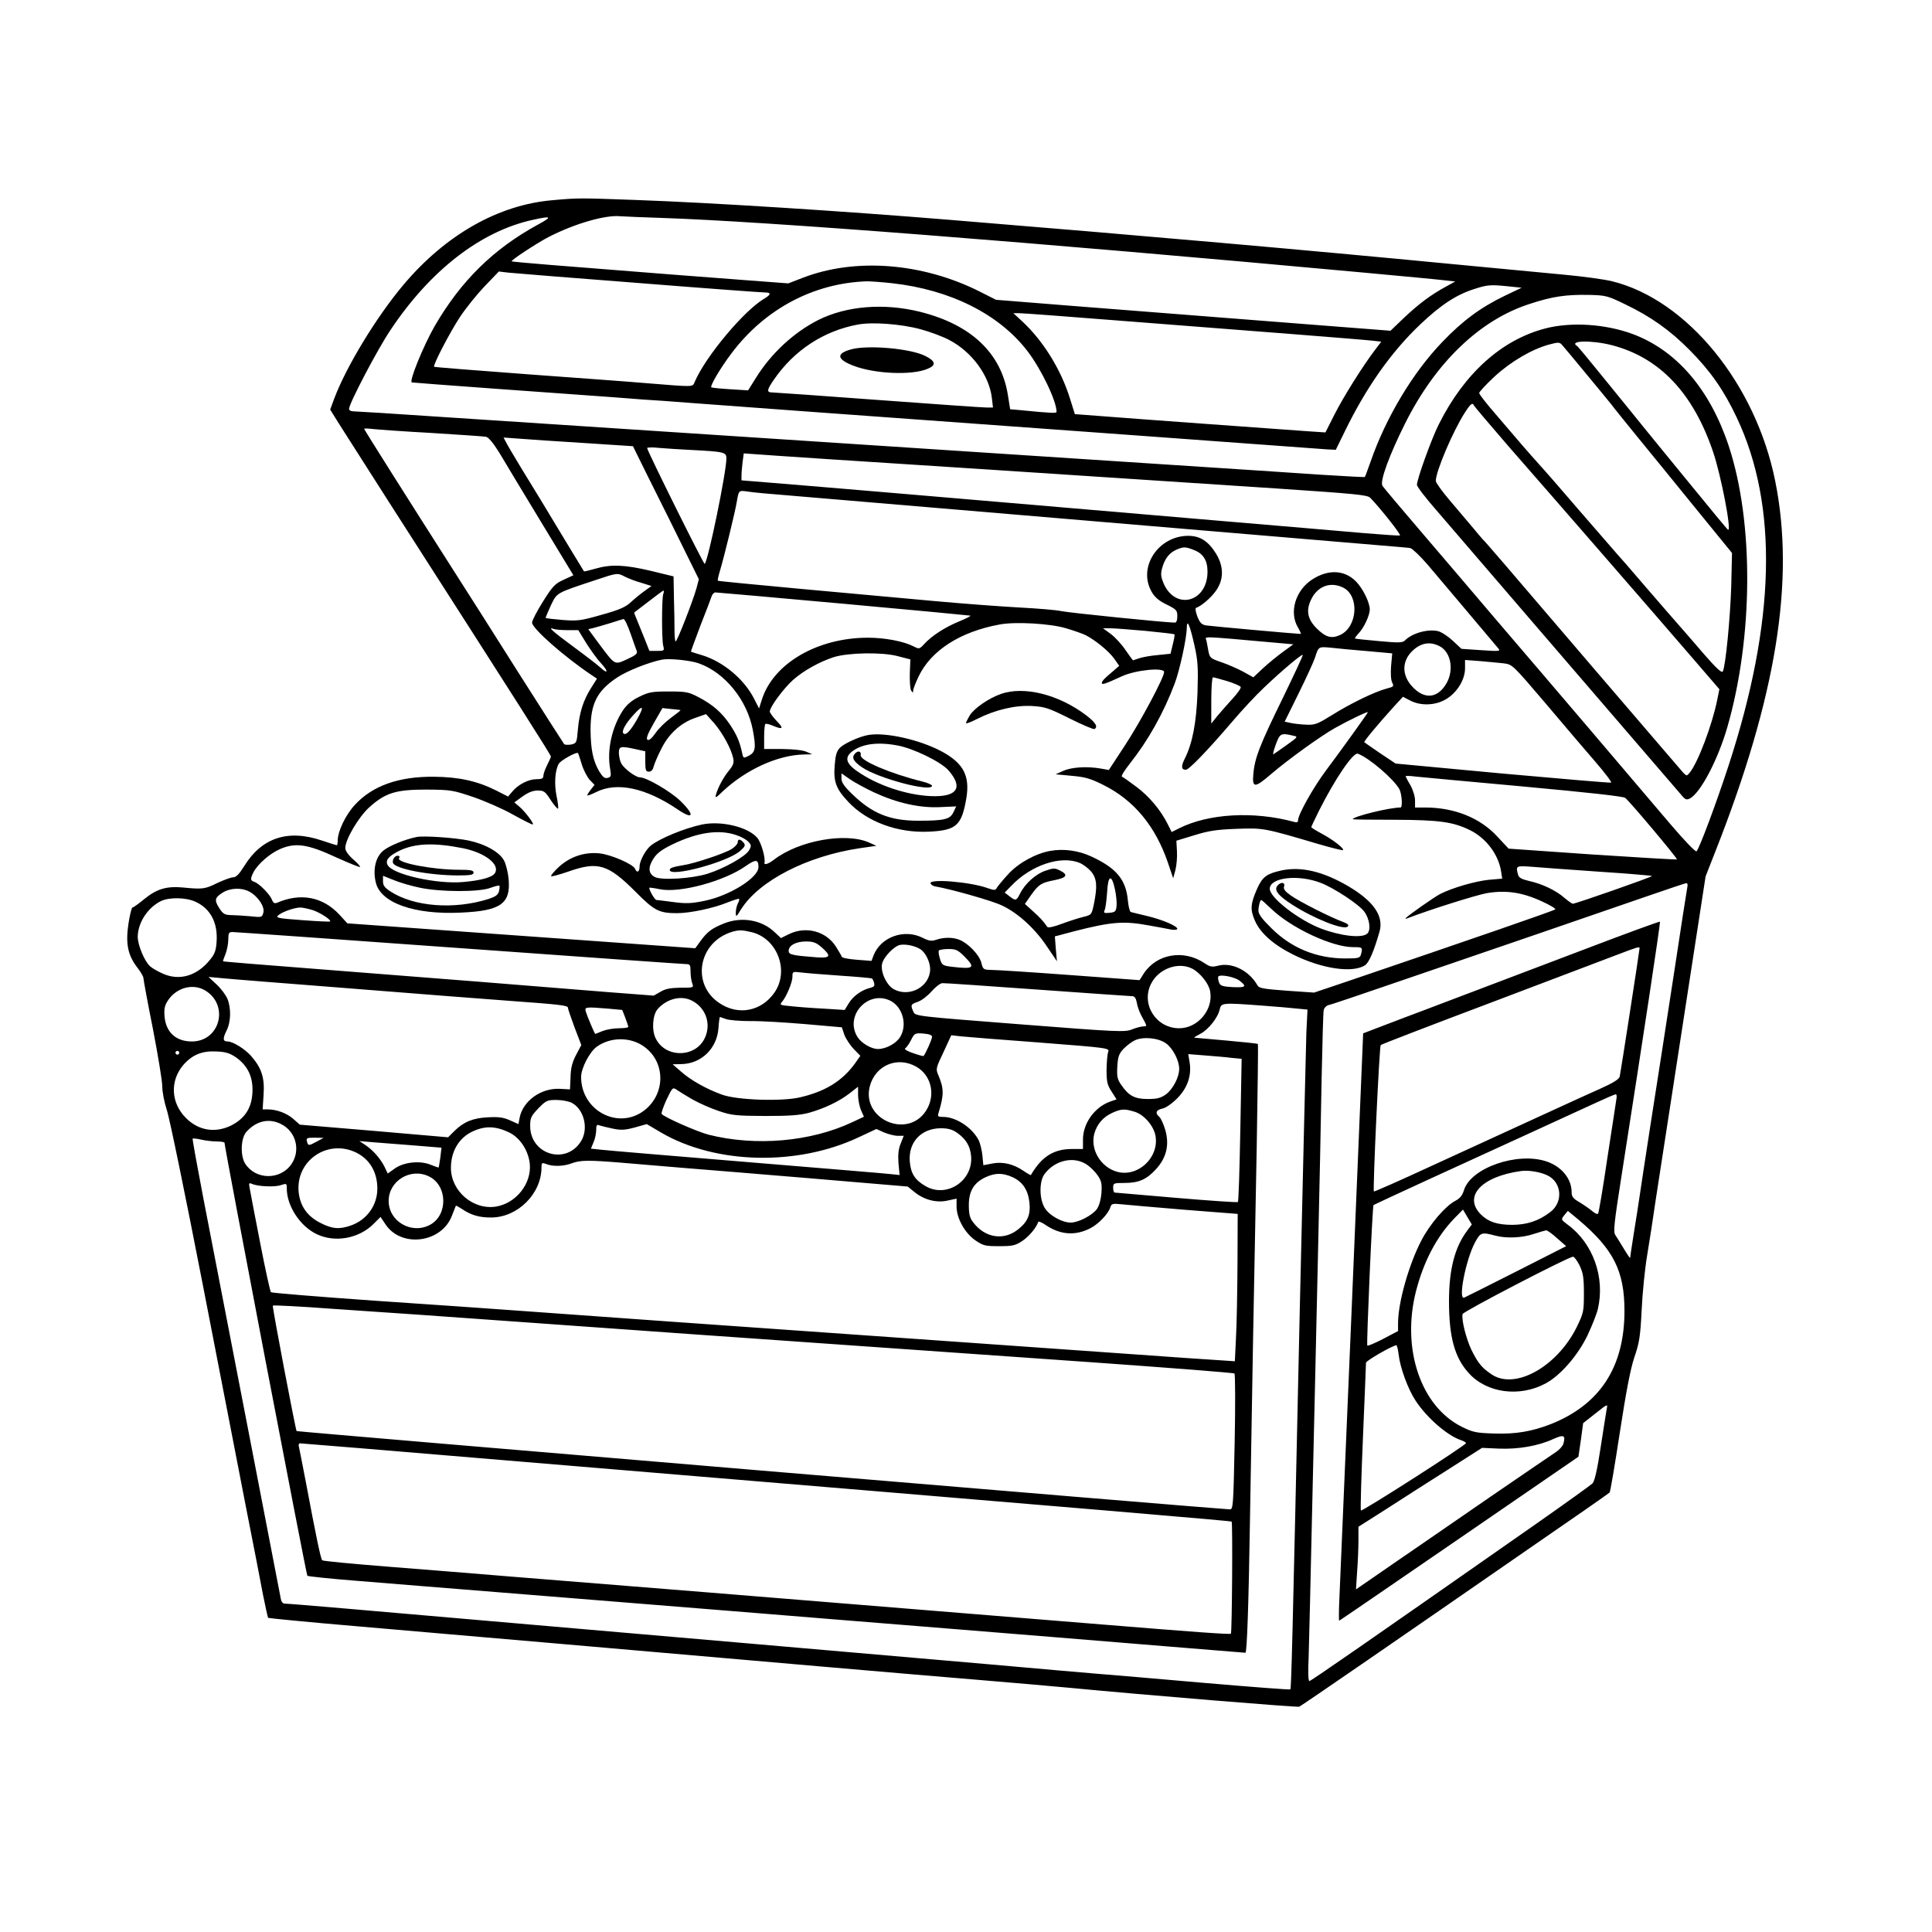 <?xml version="1.0" standalone="no"?>
<!DOCTYPE svg PUBLIC "-//W3C//DTD SVG 20010904//EN"
 "http://www.w3.org/TR/2001/REC-SVG-20010904/DTD/svg10.dtd">
<svg version="1.0" xmlns="http://www.w3.org/2000/svg"
 width="1024pt" height="1024pt" viewBox="0 0 1024 1024"
 preserveAspectRatio="xMidYMid meet">
<g transform="translate(0,1024) scale(0.1,-0.1)"
fill="#000000" stroke="none">
<path d="M2930 9179 c-288 -24 -568 -183 -792 -449 -143 -170 -303 -433 -367
-604 l-21 -57 48 -77 c27 -42 147 -230 266 -417 701 -1093 856 -1337 856
-1345 0 -3 -9 -23 -20 -45 -11 -22 -20 -47 -20 -57 0 -14 -8 -18 -37 -18 -42
0 -97 -28 -129 -67 l-21 -25 -63 32 c-99 50 -198 72 -330 73 -187 2 -327 -48
-420 -150 -49 -53 -90 -140 -90 -188 0 -14 -2 -25 -5 -25 -2 0 -38 11 -79 25
-180 61 -319 15 -412 -136 -26 -42 -43 -59 -58 -59 -12 0 -49 -14 -84 -30 -66
-33 -79 -34 -182 -24 -87 8 -138 -7 -205 -61 -30 -25 -58 -45 -63 -45 -4 0
-14 -38 -21 -85 -16 -105 -4 -166 45 -231 19 -24 34 -50 34 -57 0 -8 22 -128
50 -268 27 -140 50 -278 50 -307 0 -30 11 -85 24 -125 14 -40 99 -454 190
-922 91 -467 195 -1003 231 -1190 37 -187 77 -393 89 -458 13 -64 25 -119 27
-122 3 -2 216 -23 475 -45 258 -22 701 -61 984 -85 1274 -111 1932 -168 2320
-200 168 -14 375 -32 460 -40 418 -40 1214 -105 1226 -101 11 4 551 376 1234
849 80 55 204 141 275 190 72 50 133 93 136 96 4 3 28 146 54 316 34 221 56
336 77 400 27 78 32 111 39 250 4 88 17 219 29 290 12 72 32 200 44 285 13 85
78 508 145 940 l121 785 51 130 c324 822 424 1440 318 1965 -103 515 -467 961
-864 1059 -44 11 -159 26 -255 35 -96 9 -362 34 -590 56 -779 75 -1630 150
-2670 235 -573 47 -1266 91 -1660 105 -302 11 -303 11 -440 -1z m575 -94 c548
-18 1951 -127 3725 -290 206 -19 399 -37 429 -41 l54 -6 -49 -27 c-81 -44
-143 -91 -221 -164 l-73 -70 -348 27 c-380 30 -761 59 -1355 106 l-388 31 -87
44 c-303 152 -658 180 -936 73 l-78 -30 -212 16 c-193 14 -523 40 -1051 82
-110 9 -201 17 -203 19 -6 5 139 100 198 130 135 69 296 116 375 109 28 -2
127 -6 220 -9z m-653 -35 c-237 -129 -409 -299 -548 -538 -61 -107 -138 -296
-121 -299 6 -1 203 -16 437 -33 234 -17 515 -37 625 -45 110 -9 234 -18 275
-20 41 -3 131 -10 200 -15 226 -17 469 -35 2250 -164 564 -41 1044 -76 1067
-78 l43 -2 46 94 c114 235 247 424 402 571 112 106 195 160 295 190 59 19 80
20 155 13 l87 -9 -88 -42 c-129 -62 -225 -133 -333 -246 -155 -161 -298 -399
-379 -632 -16 -44 -29 -81 -31 -83 -1 -2 -107 4 -235 12 -129 9 -511 34 -849
56 -338 22 -887 58 -1220 80 -333 22 -949 62 -1370 90 -421 28 -968 64 -1217
80 -248 17 -461 30 -472 30 -12 0 -21 6 -21 13 0 28 151 316 219 417 211 317
479 525 756 585 99 22 104 17 27 -25z m532 -310 c352 -28 652 -50 668 -50 37
0 36 -11 -3 -34 -106 -63 -308 -304 -366 -438 -14 -31 7 -30 -268 -8 -66 6
-343 26 -615 46 -272 20 -497 38 -499 40 -8 7 83 182 137 264 31 47 90 120
131 163 l75 78 50 -6 c28 -3 339 -28 690 -55z m1343 -1 c309 -34 568 -164 718
-359 73 -95 155 -265 155 -323 0 -8 -29 -7 -190 9 l-56 5 -12 75 c-35 222
-194 373 -464 441 -192 48 -391 32 -541 -43 -130 -66 -249 -176 -330 -306
l-42 -67 -95 6 c-52 3 -97 8 -100 10 -8 7 48 102 106 179 177 236 435 373 717
383 21 0 81 -4 134 -10z m3887 -112 c135 -65 236 -136 341 -242 111 -112 181
-212 250 -358 221 -467 206 -1083 -44 -1847 -65 -199 -154 -437 -169 -452 -5
-5 -63 55 -143 149 -219 258 -660 776 -688 808 -14 17 -118 138 -231 270 -112
132 -292 343 -399 468 -108 126 -200 235 -204 243 -14 24 37 163 120 329 162
324 396 549 660 634 122 40 192 50 314 48 91 -2 100 -5 193 -50z m-2674 -87
c278 -22 683 -53 900 -70 217 -17 414 -33 438 -36 l43 -5 -32 -42 c-67 -88
-172 -256 -217 -346 l-47 -93 -90 6 c-142 10 -903 65 -1079 79 l-159 12 -27
86 c-47 150 -139 299 -248 402 l-51 47 32 0 c18 0 259 -18 537 -40z m-1061
-45 c52 -14 121 -40 154 -58 119 -63 210 -187 224 -306 l6 -51 -34 0 c-19 0
-277 18 -574 40 -297 22 -550 40 -562 40 -31 0 -29 13 9 68 107 156 265 259
446 292 76 14 227 3 331 -25z m-2589 -550 c146 -9 275 -18 286 -20 14 -3 39
-34 72 -87 27 -46 126 -210 220 -365 l171 -282 -52 -24 c-46 -21 -58 -34 -109
-115 -32 -51 -58 -101 -58 -112 0 -31 174 -184 320 -281 l24 -16 -31 -49 c-41
-65 -62 -130 -70 -219 -6 -72 -7 -74 -35 -81 -17 -3 -34 -2 -38 2 -4 5 -119
185 -255 399 -136 215 -267 422 -292 460 -298 467 -513 808 -513 812 0 3 21 2
48 -1 26 -3 166 -13 312 -21z m805 -53 l260 -17 17 -35 c9 -19 88 -178 175
-352 l157 -318 -12 -46 c-17 -63 -103 -284 -111 -284 -3 0 -6 26 -6 57 0 32
-1 110 -3 173 l-2 115 -119 29 c-139 33 -213 36 -295 12 -32 -9 -59 -16 -61
-14 -2 3 -116 190 -232 383 -17 28 -62 102 -101 165 -38 63 -75 125 -81 138
l-12 23 83 -6 c46 -4 200 -14 343 -23z m570 -37 c175 -9 185 -12 185 -45 0
-72 -96 -540 -115 -559 -5 -4 -305 600 -305 614 0 4 28 5 63 1 34 -3 112 -8
172 -11z m745 -50 c486 -31 973 -63 2370 -155 399 -27 467 -33 482 -48 52 -53
166 -197 158 -200 -5 -2 -89 4 -187 12 -98 9 -446 38 -773 66 -327 28 -696 59
-820 70 -314 27 -1384 118 -1562 132 l-148 12 0 26 c0 15 3 47 6 72 l6 45 42
-3 c22 -2 214 -15 426 -29z m-360 -180 c146 -12 1303 -110 2190 -185 520 -44
1006 -85 1080 -91 74 -6 144 -12 155 -14 11 -3 52 -42 91 -87 58 -68 314 -372
373 -442 16 -18 13 -19 -89 -12 l-104 7 -46 43 c-26 24 -61 47 -79 51 -55 12
-136 -11 -174 -49 -13 -13 -32 -14 -138 -4 -68 6 -126 12 -128 14 -1 1 7 13
19 26 29 30 60 96 60 128 0 36 -36 110 -72 147 -60 62 -146 67 -231 13 -90
-57 -126 -174 -78 -255 11 -19 18 -35 15 -35 -20 0 -475 41 -500 45 -25 4 -34
13 -48 48 -9 24 -12 43 -7 45 29 10 79 53 106 91 42 60 42 128 0 197 -41 66
-85 94 -147 94 -158 0 -268 -165 -195 -295 16 -29 37 -48 80 -69 52 -26 57
-31 57 -62 0 -22 -5 -34 -13 -34 -46 0 -561 52 -602 61 -27 6 -126 14 -220 19
-93 5 -296 20 -450 34 -154 14 -475 43 -713 65 -239 22 -435 41 -437 43 -3 2
3 26 11 53 23 77 81 315 89 365 10 59 11 61 48 56 18 -3 61 -8 97 -11z m2280
-301 c48 -19 70 -55 70 -114 0 -161 -168 -207 -232 -64 -15 36 -17 51 -9 81
14 52 38 82 75 99 40 17 48 17 96 -2z m-3017 -141 c18 -9 56 -24 86 -32 l54
-17 -39 -28 c-22 -16 -55 -43 -74 -61 -27 -24 -62 -39 -153 -64 -109 -31 -125
-33 -205 -27 -48 4 -88 9 -90 10 -1 2 11 31 27 66 34 70 25 65 236 135 119 40
117 39 158 18z m3807 -58 c86 -44 75 -207 -16 -250 -46 -22 -78 -13 -125 34
-49 49 -58 95 -30 153 34 72 104 97 171 63z m-3605 -35 c-8 -27 -8 -239 0
-272 7 -27 6 -28 -33 -28 l-40 0 -27 68 c-15 37 -33 82 -41 101 -8 18 -14 34
-12 35 2 2 36 28 77 59 40 31 75 57 78 57 2 0 2 -9 -2 -20z m955 -50 c366 -33
669 -62 673 -63 5 -1 -21 -15 -58 -30 -76 -31 -147 -77 -186 -120 -26 -28 -27
-28 -57 -13 -52 27 -152 46 -242 46 -266 0 -499 -135 -561 -325 l-16 -50 -27
53 c-52 102 -163 195 -274 229 -31 9 -58 18 -60 19 -1 0 22 64 51 140 30 76
57 147 60 157 4 9 12 17 19 17 8 0 313 -27 678 -60z m-1128 -158 c15 -42 29
-84 33 -93 5 -13 -7 -23 -51 -43 -68 -31 -63 -33 -147 79 l-59 80 33 8 c19 5
59 17 89 26 30 10 60 19 65 20 6 0 22 -34 37 -77z m2308 28 c41 -12 89 -29
105 -37 52 -27 124 -86 151 -125 l26 -37 -32 -28 c-46 -38 -60 -53 -60 -63 0
-11 18 -5 105 35 73 34 225 49 225 23 0 -29 -126 -265 -209 -391 l-84 -128
-46 8 c-71 12 -152 7 -196 -13 l-40 -18 85 -8 c70 -6 99 -14 167 -48 163 -81
277 -218 344 -415 l27 -80 12 44 c6 24 10 69 8 100 l-3 55 95 29 c78 24 118
30 225 34 142 5 143 5 434 -81 68 -20 126 -34 129 -32 8 8 -51 54 -110 86 -32
17 -58 33 -58 36 0 2 18 41 41 87 85 169 182 312 206 302 60 -22 190 -134 220
-188 13 -24 18 -97 6 -97 -59 0 -253 -48 -253 -62 0 -2 100 -3 222 -3 238 -1
310 -11 401 -56 84 -42 149 -128 163 -217 l6 -39 -69 -6 c-73 -7 -197 -43
-261 -76 -32 -17 -168 -112 -182 -128 -3 -4 4 -3 15 2 118 45 356 120 415 131
101 17 187 5 291 -43 44 -20 76 -39 72 -43 -7 -7 -424 -151 -1103 -382 l-175
-59 -145 10 c-121 9 -147 13 -155 28 -44 78 -134 123 -207 105 -35 -9 -44 -7
-74 13 -110 74 -253 50 -322 -55 l-22 -35 -368 27 c-202 15 -388 27 -414 27
-46 1 -48 2 -57 39 -11 41 -68 101 -114 120 -35 15 -84 15 -125 1 -25 -8 -37
-7 -71 10 -98 50 -223 5 -261 -93 l-11 -29 -77 6 c-42 3 -78 10 -80 15 -1 5
-16 29 -31 54 -52 82 -158 111 -249 67 l-43 -21 -32 30 c-69 67 -177 85 -271
47 -64 -26 -87 -43 -125 -95 l-26 -36 -922 66 -922 66 -43 47 c-88 94 -205
116 -330 62 -13 -5 -20 -1 -27 17 -11 28 -67 85 -93 94 -22 7 -22 16 -4 52 23
43 87 99 141 122 81 35 145 26 294 -43 69 -31 127 -55 129 -52 3 3 -14 21 -37
41 -25 22 -41 45 -41 59 0 45 69 162 125 214 87 79 142 96 305 96 129 -1 140
-3 247 -39 61 -21 156 -62 209 -92 54 -30 102 -54 107 -54 12 0 -39 68 -72 96
l-25 21 44 32 c30 21 54 31 80 31 33 0 40 -5 69 -51 18 -27 36 -48 39 -45 2 3
-1 33 -8 66 -13 62 -9 135 11 171 9 18 97 67 103 57 1 -1 10 -28 19 -58 9 -30
28 -67 42 -83 l26 -27 -21 -27 c-11 -14 -19 -27 -17 -29 2 -2 23 6 47 18 110
55 262 22 430 -91 86 -59 95 -33 16 44 -53 51 -180 125 -215 125 -22 0 -82 45
-98 73 -7 12 -12 37 -13 55 0 37 8 39 90 21 l50 -11 0 -54 c0 -46 3 -54 19
-54 12 0 21 9 25 26 4 15 21 56 39 91 39 82 105 142 182 168 l57 20 43 -48
c45 -52 91 -137 101 -186 5 -24 0 -37 -20 -62 -29 -34 -59 -89 -71 -129 -6
-22 -2 -21 36 16 123 115 291 192 429 195 l45 1 -30 13 c-19 9 -67 14 -127 15
l-98 0 0 63 c0 35 3 66 6 69 3 4 21 0 39 -8 55 -23 61 -16 22 24 -20 21 -37
44 -37 51 0 23 71 120 123 167 54 48 139 96 216 121 77 24 254 27 336 6 l70
-18 -3 -75 c-1 -41 2 -82 7 -90 10 -13 11 -13 11 0 0 8 13 42 29 75 66 138
221 237 429 275 84 16 269 5 352 -20z m681 -92 c18 -80 20 -115 16 -248 -6
-162 -27 -271 -68 -352 -20 -40 -18 -58 6 -58 17 0 115 102 246 255 51 60 127
142 169 181 90 86 199 178 205 173 2 -3 -46 -105 -106 -229 -121 -247 -149
-317 -156 -402 -7 -76 7 -76 95 0 89 76 262 201 337 243 69 39 175 90 175 84
0 -4 -136 -194 -223 -310 -66 -88 -147 -233 -147 -262 0 -11 -6 -14 -22 -9
-214 58 -454 44 -610 -35 l-38 -19 -21 42 c-37 74 -97 146 -165 197 -36 27
-71 52 -77 54 -7 2 11 31 40 68 97 122 180 269 239 426 26 68 64 242 64 295 1
52 17 14 41 -94z m-3323 82 l57 0 43 -70 c24 -38 59 -86 78 -106 40 -43 37
-60 -4 -22 -15 14 -80 64 -144 111 -111 82 -139 107 -102 93 9 -3 41 -6 72 -6z
m3065 -4 c82 -8 150 -16 152 -18 2 -2 -2 -26 -9 -53 l-12 -50 -68 -7 c-37 -3
-81 -11 -98 -17 -17 -6 -32 -11 -33 -11 -1 0 -19 25 -40 55 -20 30 -56 69 -78
85 l-41 30 40 0 c21 0 106 -7 187 -14z m692 -63 l90 -8 -55 -40 c-30 -22 -78
-61 -106 -87 l-51 -48 -54 30 c-30 16 -82 39 -115 50 -58 20 -62 23 -69 58 -3
20 -9 46 -11 58 -6 22 -42 24 371 -13z m865 -18 c64 -33 79 -137 29 -209 -46
-68 -111 -71 -171 -8 -60 62 -59 139 0 194 44 41 92 49 142 23z m-383 -26
l132 -12 -6 -67 c-3 -41 -1 -74 6 -88 10 -20 8 -22 -31 -32 -63 -17 -191 -79
-288 -140 -76 -47 -90 -53 -135 -51 -27 1 -65 5 -83 9 l-33 7 74 150 c41 83
80 168 87 190 19 59 18 58 84 52 33 -4 120 -12 193 -18z m-3543 -65 c138 -49
256 -194 286 -353 18 -94 14 -118 -20 -136 -29 -15 -30 -15 -36 12 -14 64 -28
96 -64 151 -44 65 -91 107 -170 148 -50 26 -64 29 -155 29 -89 0 -106 -3 -157
-28 -41 -20 -65 -41 -87 -73 -58 -89 -85 -210 -67 -310 6 -37 5 -42 -13 -47
-17 -4 -26 4 -46 36 -32 56 -44 115 -45 218 0 139 34 207 141 278 52 35 171
82 239 95 39 7 149 -4 194 -20z m4267 0 c45 -6 47 -8 220 -211 95 -113 215
-253 265 -311 51 -59 88 -108 83 -110 -5 -2 -264 20 -575 48 l-567 53 -81 54
c-45 31 -83 57 -85 59 -4 4 77 101 158 190 l47 51 38 -20 c56 -29 133 -27 190
7 58 34 101 103 101 164 l0 44 80 -6 c44 -4 100 -9 126 -12z m-1467 -94 c36
-11 68 -25 72 -31 3 -5 -16 -33 -43 -62 -26 -29 -63 -70 -81 -92 l-32 -40 0
123 c0 67 4 122 9 122 5 0 38 -9 75 -20z m-3127 -202 c-36 -63 -60 -88 -73
-75 -11 11 11 51 52 96 53 59 61 50 21 -21z m230 48 c1 -1 -21 -19 -50 -40
-29 -21 -67 -58 -83 -82 -19 -27 -34 -40 -42 -35 -9 5 0 30 33 88 l46 80 47
-5 c26 -2 48 -5 49 -6z m3246 -135 c28 -6 28 -6 -35 -51 -34 -25 -66 -46 -69
-48 -4 -2 2 22 13 52 22 59 27 62 91 47z m1224 -270 c348 -32 527 -52 537 -60
27 -22 279 -322 274 -326 -2 -2 -204 10 -448 26 l-444 31 -59 63 c-90 99 -226
154 -379 155 l-58 0 0 38 c0 21 -11 56 -25 81 -14 23 -25 45 -25 47 0 2 24 2
53 -2 28 -3 287 -27 574 -53z m397 -451 c153 -10 280 -21 282 -23 4 -4 -404
-147 -420 -147 -4 0 -24 14 -44 31 -44 39 -119 75 -189 90 -38 9 -53 17 -57
33 -13 47 -11 48 72 42 42 -4 202 -15 356 -26z m470 -77 c-2 -10 -36 -225 -74
-478 -39 -253 -93 -604 -121 -780 -27 -176 -54 -350 -59 -387 -5 -37 -19 -123
-30 -192 -11 -69 -20 -129 -20 -133 0 -4 -15 18 -33 48 -18 30 -39 63 -46 74
-11 17 -5 67 33 310 117 748 208 1347 204 1350 -2 2 -181 -63 -398 -146 -393
-149 -727 -276 -870 -330 -41 -15 -127 -48 -190 -72 l-115 -44 -61 -1464 c-34
-805 -64 -1506 -66 -1556 -2 -51 -2 -93 0 -93 2 0 288 196 636 435 l632 434
13 89 12 89 66 52 c63 50 65 51 59 24 -3 -15 -17 -107 -32 -203 -18 -119 -32
-180 -43 -192 -9 -9 -144 -106 -301 -216 -918 -642 -1192 -832 -1200 -832 -6
0 -8 50 -4 123 2 67 11 428 19 802 9 374 22 964 30 1310 8 347 17 781 20 965
4 184 8 345 11 356 2 12 14 24 26 27 13 2 183 60 378 127 195 67 524 179 730
250 206 71 465 160 575 198 110 38 205 70 212 71 6 1 9 -7 7 -16z m-7624 -28
c46 -24 84 -80 76 -111 -7 -27 -8 -27 -74 -20 -37 3 -83 6 -102 6 -29 1 -39 7
-58 37 -27 42 -24 56 20 83 39 24 98 26 138 5z m-285 -54 c80 -36 120 -111
113 -212 -3 -47 -10 -66 -35 -96 -68 -85 -161 -113 -249 -74 -27 12 -57 29
-68 39 -30 26 -66 113 -66 157 1 74 52 154 123 189 43 21 132 20 182 -3z m626
-46 c41 -15 97 -52 88 -59 -2 -2 -68 1 -147 7 -124 9 -141 12 -129 24 18 18
84 42 118 43 14 0 45 -7 70 -15z m2324 -116 c136 -34 200 -206 119 -321 -70
-99 -192 -122 -292 -54 -150 101 -110 323 68 377 36 11 56 10 105 -2z m-1550
-84 c649 -47 1190 -85 1203 -85 19 0 22 -5 22 -39 0 -22 4 -50 9 -63 8 -23 8
-23 -63 -23 -53 -1 -80 -6 -106 -22 l-35 -20 -235 18 c-313 26 -997 80 -1575
125 -259 20 -471 37 -473 39 -1 1 5 18 13 38 8 20 15 55 15 77 0 35 3 40 23
40 12 0 553 -38 1202 -85z m1920 4 c53 -47 47 -58 -27 -53 -129 10 -148 14
-148 34 0 29 39 50 92 50 39 0 54 -6 83 -31z m523 -10 c27 -17 52 -67 52 -106
-1 -91 -107 -151 -191 -107 -39 20 -73 92 -64 135 8 37 65 96 97 101 30 5 78
-5 106 -23z m3812 5 c0 -11 -100 -657 -105 -679 -3 -15 -33 -34 -107 -67 -99
-44 -248 -113 -898 -411 -162 -75 -296 -134 -298 -132 -7 6 29 770 36 776 4 4
266 105 582 224 316 120 620 235 675 256 105 40 115 43 115 33z m-3579 -43
c61 -61 52 -69 -67 -55 -48 6 -52 9 -62 42 -6 19 -9 39 -6 44 3 4 26 8 51 8
39 0 50 -5 84 -39z m1208 -65 c42 -22 88 -79 95 -120 18 -97 -65 -196 -164
-196 -122 0 -203 126 -150 234 39 81 144 120 219 82z m-1869 -37 c91 -6 168
-13 171 -15 4 -2 9 -13 12 -24 4 -16 -1 -21 -21 -26 -45 -11 -90 -43 -113 -81
l-22 -36 -111 7 c-61 3 -139 9 -174 13 -57 5 -61 7 -48 22 23 26 56 103 56
134 0 27 1 28 43 23 23 -3 116 -11 207 -17z m2119 -26 c41 -32 35 -38 -35 -35
-56 3 -66 7 -73 25 -5 12 -6 26 -4 31 9 13 84 -1 112 -21z m-4699 -43 c349
-28 725 -57 835 -65 262 -19 305 -24 305 -36 0 -6 16 -52 35 -104 l36 -94 -28
-53 c-20 -38 -28 -69 -29 -117 l-3 -65 -56 3 c-99 4 -194 -65 -211 -154 l-6
-33 -45 20 c-36 16 -61 19 -117 16 -80 -4 -128 -24 -177 -72 l-34 -34 -393 34
-393 33 -34 30 c-35 31 -89 51 -137 51 l-26 0 5 78 c6 90 -10 141 -67 206 -33
37 -96 76 -124 76 -25 0 -26 15 -6 56 24 46 26 120 5 171 -9 20 -34 54 -58 76
l-42 39 65 -6 c36 -4 351 -29 700 -56z m3629 -5 c267 -19 493 -35 502 -35 13
0 20 -11 25 -37 3 -21 17 -57 31 -80 23 -42 23 -43 4 -43 -11 0 -39 -7 -61
-16 -37 -15 -71 -14 -594 27 -553 43 -555 43 -565 67 -16 35 -14 39 23 52 19
6 52 31 73 55 21 24 47 44 58 44 11 1 238 -15 504 -34z m-4411 -5 c128 -78 78
-270 -71 -270 -85 0 -138 49 -145 134 -3 41 1 58 20 86 45 66 132 89 196 50z
m2580 -54 c74 -38 103 -125 67 -199 -50 -105 -210 -105 -260 0 -22 45 -16 124
11 155 49 55 125 74 182 44z m1053 -1 c64 -34 89 -128 50 -191 -21 -35 -75
-64 -118 -64 -34 0 -86 30 -107 62 -73 113 55 254 175 193z m1970 -25 c73 -5
158 -13 186 -16 l53 -5 -6 -122 c-2 -67 -18 -729 -35 -1472 -40 -1830 -45
-2004 -50 -2009 -2 -3 -207 13 -454 34 -248 22 -511 44 -585 50 -74 6 -153 13
-175 15 -39 4 -430 38 -1665 145 -322 28 -790 68 -1040 90 -1068 93 -1384 120
-1405 120 -18 0 -24 7 -29 38 -11 59 -265 1373 -408 2110 -33 172 -59 315 -57
317 3 2 22 0 44 -5 22 -5 59 -10 83 -10 23 0 42 -3 42 -7 -1 -20 433 -2289
439 -2295 3 -3 123 -16 266 -27 143 -12 483 -39 755 -61 272 -22 608 -49 745
-60 138 -11 417 -34 620 -50 204 -17 593 -48 865 -70 697 -56 811 -66 1290
-105 233 -19 427 -35 431 -35 8 0 17 250 24 700 8 508 24 1393 36 1989 5 293
8 535 6 538 -3 2 -78 10 -168 18 -90 8 -166 15 -169 15 -3 1 12 10 33 21 42
22 93 86 102 130 8 34 13 35 226 19z m-3468 -16 l75 -7 16 -41 c9 -23 16 -45
16 -49 0 -4 -23 -7 -50 -7 -28 0 -67 -7 -87 -15 -19 -8 -37 -15 -38 -15 -3 0
-41 89 -50 118 -7 25 -4 26 118 16z m624 -55 c15 -6 73 -11 128 -11 55 1 187
-7 293 -16 l194 -17 13 -39 c8 -21 30 -55 50 -76 l35 -36 -28 -40 c-68 -94
-158 -149 -291 -180 -96 -23 -334 -15 -414 14 -83 30 -165 76 -217 122 l-45
39 45 1 c106 1 190 82 198 190 2 33 6 60 8 60 1 0 15 -5 31 -11z m1093 -95 c0
-12 -34 -89 -45 -101 -1 -2 -26 5 -55 15 -33 11 -49 21 -42 26 7 4 21 24 31
44 18 36 21 37 65 34 32 -3 46 -8 46 -18z m573 -30 c361 -28 368 -29 361 -49
-5 -11 -8 -54 -9 -95 0 -65 4 -81 27 -116 l26 -41 -35 -12 c-82 -30 -143 -115
-143 -201 l0 -50 -58 0 c-97 0 -161 -40 -218 -138 -1 -2 -19 8 -39 22 -54 37
-111 50 -166 39 l-47 -9 -5 52 c-3 28 -12 65 -20 81 -35 67 -119 122 -186 123
-30 0 -33 2 -26 23 29 95 28 128 -1 197 -15 34 -14 38 27 124 l41 89 52 -6
c28 -3 217 -18 419 -33z m-2101 -20 c117 -82 117 -253 1 -341 -138 -103 -333
1 -333 179 0 46 45 133 83 160 72 52 177 53 249 2z m2768 16 c36 -26 70 -90
70 -135 0 -45 -34 -109 -71 -136 -27 -19 -47 -24 -96 -24 -69 0 -101 17 -141
76 -20 29 -23 44 -20 96 3 53 9 68 33 94 17 17 44 38 60 45 44 21 125 13 165
-16z m-5230 -50 c0 -5 -4 -10 -10 -10 -5 0 -10 5 -10 10 0 6 5 10 10 10 6 0
10 -4 10 -10z m302 -25 c62 -45 90 -104 86 -185 -4 -83 -40 -138 -112 -175
-85 -42 -174 -28 -241 40 -80 80 -85 198 -12 282 47 53 99 74 174 70 50 -2 71
-9 105 -32z m5276 -2 l53 -5 -7 -377 c-4 -207 -9 -379 -13 -382 -3 -3 -150 7
-326 22 -176 15 -323 28 -327 28 -5 1 -8 12 -8 26 0 24 3 25 59 25 76 0 118
18 168 73 56 61 72 130 49 209 -9 30 -23 61 -31 68 -24 20 -18 37 15 44 18 3
51 26 79 54 55 55 78 122 66 193 l-7 42 88 -7 c49 -4 113 -9 142 -13z m-1673
-46 c83 -46 106 -154 52 -236 -99 -149 -341 -43 -297 131 29 111 145 161 245
105z m-1187 -173 c35 -20 98 -48 140 -62 70 -24 92 -26 247 -27 132 0 184 4
233 17 81 23 158 59 215 103 l45 35 0 -44 c0 -23 7 -59 15 -79 l16 -36 -62
-29 c-221 -104 -513 -129 -762 -66 -61 16 -238 94 -248 110 -3 5 9 39 26 76
30 63 33 66 52 53 11 -8 49 -31 83 -51z m4899 -1 c-2 -16 -24 -156 -48 -313
-23 -157 -45 -288 -49 -293 -4 -4 -17 2 -31 14 -13 11 -43 32 -66 46 -35 20
-43 30 -43 54 0 71 -53 136 -133 163 -155 52 -402 -34 -438 -153 -8 -27 -21
-43 -46 -56 -54 -29 -135 -124 -180 -211 -66 -127 -123 -328 -123 -437 l0 -42
-80 -42 c-44 -23 -81 -38 -83 -35 -5 11 27 740 33 745 3 2 136 64 295 137 324
148 716 328 875 401 58 27 109 49 114 49 5 0 6 -12 3 -27z m-5537 -18 c65 -34
91 -136 50 -203 -79 -129 -270 -72 -270 80 0 43 5 53 43 93 41 42 47 45 96 45
28 0 65 -7 81 -15z m2982 -47 c52 -15 105 -77 113 -132 17 -113 -94 -216 -203
-187 -88 24 -144 118 -122 202 14 50 46 88 94 110 48 22 65 23 118 7z m-4522
-66 c79 -39 105 -140 54 -213 -59 -85 -190 -83 -245 4 -26 42 -23 135 7 168
52 58 120 74 184 41z m1758 -24 c43 -9 64 -8 116 6 l64 18 78 -46 c290 -168
722 -177 1047 -23 l92 43 40 -18 c22 -9 55 -18 72 -18 l33 0 -16 -41 c-12 -28
-15 -58 -12 -103 l6 -64 -37 4 c-20 3 -362 31 -761 64 -399 33 -750 62 -782
66 l-56 6 14 34 c8 18 14 47 14 65 0 26 3 30 18 24 9 -3 41 -11 70 -17z m-548
-21 c57 -28 101 -96 108 -166 10 -104 -72 -208 -178 -226 -121 -20 -240 81
-240 205 0 84 39 153 105 188 70 36 129 36 205 -1z m2370 1 c49 -34 72 -71 77
-125 12 -131 -129 -225 -241 -160 -56 32 -79 67 -84 131 -8 102 60 175 164
176 37 0 60 -6 84 -22z m-3390 -48 c-44 -24 -47 -24 -53 0 -5 18 0 20 41 20
l47 -1 -35 -19z m513 -21 l147 -12 -6 -51 c-4 -28 -8 -52 -9 -54 -1 -1 -19 5
-41 14 -57 24 -143 15 -191 -19 l-38 -27 -18 38 c-23 44 -61 87 -102 114 l-30
20 70 -6 c39 -3 136 -11 218 -17z m-303 -39 c71 -36 110 -104 110 -190 0 -88
-55 -165 -139 -195 -62 -22 -100 -19 -162 13 -70 35 -108 89 -116 163 -17 168
155 285 307 209z m1432 -55 c95 -8 229 -19 298 -25 69 -5 365 -30 658 -54
l533 -45 37 -30 c51 -41 117 -58 176 -44 l46 10 0 -41 c0 -63 43 -140 98 -179
44 -30 53 -32 128 -32 71 0 85 3 123 28 35 24 73 68 84 101 1 4 20 -3 41 -18
76 -51 156 -57 235 -16 42 21 96 77 106 111 6 19 12 21 59 16 28 -3 178 -16
334 -29 l282 -22 -1 -266 c-1 -146 -4 -321 -8 -390 l-6 -125 -255 17 c-140 10
-669 47 -1175 83 -506 36 -1208 85 -1560 110 -352 25 -728 52 -835 60 -107 8
-438 31 -735 51 -297 21 -544 41 -549 45 -4 4 -30 121 -57 261 -27 139 -52
268 -55 287 -6 31 -5 33 12 26 31 -14 122 -18 154 -6 29 9 30 9 30 -18 0 -92
70 -200 158 -242 97 -47 225 -24 303 55 l36 36 26 -39 c84 -127 299 -99 353
47 10 26 19 49 20 51 2 2 15 -6 31 -16 48 -33 94 -47 158 -46 140 1 265 127
265 265 0 25 2 27 26 18 35 -14 92 -12 134 4 48 18 90 18 292 1z m2439 -8 c18
-12 44 -38 57 -57 20 -29 23 -44 20 -93 -3 -36 -12 -67 -24 -85 -25 -34 -98
-72 -139 -72 -47 0 -117 40 -139 80 -28 48 -28 139 0 177 55 74 155 97 225 50z
m2439 -56 c78 -36 87 -142 17 -195 -61 -47 -122 -67 -200 -68 -82 0 -129 16
-169 56 -93 95 4 200 212 229 40 6 102 -4 140 -22z m-5927 -6 c99 -47 103
-205 6 -257 -98 -52 -219 18 -219 127 0 106 116 177 213 130z m3093 -4 c54
-25 82 -66 90 -133 7 -63 -7 -101 -56 -141 -77 -65 -180 -50 -244 37 -16 21
-21 42 -21 89 0 74 27 119 90 148 51 23 89 23 141 0z m2411 -283 c-67 -89 -97
-207 -97 -375 0 -190 30 -299 105 -381 95 -106 270 -129 408 -54 78 42 170
148 221 254 24 51 49 114 55 140 39 167 -25 348 -160 447 -36 27 -36 27 -18
50 l19 23 58 -48 c184 -156 242 -271 242 -482 0 -297 -129 -496 -390 -600
-100 -39 -187 -54 -300 -50 -95 3 -112 6 -171 35 -218 108 -322 413 -244 719
40 156 109 289 203 386 l46 47 23 -39 24 -40 -24 -32z m476 -41 l48 -42 -266
-135 c-146 -74 -270 -136 -275 -138 -33 -12 10 203 57 291 30 56 35 57 108 38
59 -16 143 -12 205 9 30 10 60 18 65 19 6 0 32 -18 58 -42z m119 -144 c19 -41
23 -63 23 -149 0 -96 -2 -103 -38 -178 -105 -211 -328 -335 -452 -250 -52 35
-71 59 -106 129 -28 59 -54 161 -47 190 3 14 560 303 585 304 6 1 22 -20 35
-46z m-6142 -262 c178 -13 263 -19 1415 -101 1021 -72 1196 -84 2150 -151 407
-29 744 -55 748 -59 4 -4 5 -167 1 -363 -7 -343 -8 -357 -26 -357 -40 0 -4942
411 -4946 415 -5 5 -130 659 -126 665 1 3 143 -4 316 -17 172 -12 383 -26 468
-32z m5183 -210 c8 -71 50 -185 90 -245 60 -91 165 -182 237 -208 17 -5 30
-13 30 -17 0 -11 -551 -364 -557 -357 -3 3 2 178 11 388 9 211 16 389 16 395
0 11 140 91 161 93 3 0 9 -22 12 -49z m873 -474 c-4 -12 -21 -31 -39 -43 -17
-11 -169 -115 -337 -230 -168 -116 -350 -241 -405 -279 -55 -38 -149 -102
-209 -144 l-109 -75 6 94 c4 51 7 126 7 166 l0 72 68 43 c37 23 103 66 147 94
44 29 161 103 260 166 l180 115 90 -4 c103 -4 208 14 288 51 56 25 66 20 53
-26z m-5608 -87 c3338 -278 3846 -321 3850 -325 6 -6 2 -588 -4 -594 -5 -5
-207 10 -684 49 -292 24 -1114 91 -2090 170 -410 33 -880 71 -1045 84 -165 14
-455 37 -645 52 -190 15 -348 30 -352 34 -8 6 -32 123 -88 420 -17 91 -34 173
-36 183 -3 9 0 17 6 17 6 0 496 -40 1088 -90z"/>
<path d="M8190 8499 c-231 -60 -429 -238 -564 -508 -37 -72 -116 -291 -116
-321 0 -9 48 -72 108 -140 59 -69 260 -303 447 -520 187 -217 448 -521 580
-674 132 -153 251 -292 266 -309 21 -26 28 -28 46 -19 57 31 148 205 198 377
138 478 141 1087 8 1490 -99 300 -276 507 -508 594 -145 54 -328 66 -465 30z
m215 -238 c61 -73 121 -147 135 -164 13 -18 74 -93 134 -167 61 -74 199 -244
308 -378 l198 -243 -4 -172 c-5 -169 -30 -429 -45 -456 -6 -9 -34 17 -97 89
-49 57 -138 160 -199 229 -60 70 -135 155 -165 191 -30 35 -73 85 -96 110 -22
25 -114 131 -204 235 -90 105 -184 213 -209 240 -26 28 -69 78 -97 110 -28 33
-90 105 -137 160 -48 55 -87 105 -87 112 0 6 36 45 81 87 87 80 198 145 290
170 49 13 55 13 69 -3 8 -9 65 -77 125 -150z m136 150 c254 -65 433 -253 539
-567 42 -124 99 -419 79 -412 -4 2 -96 113 -205 247 -110 134 -224 274 -254
311 -30 37 -117 145 -194 239 -76 94 -142 174 -147 177 -47 29 75 32 182 5z
m-729 -320 c2 -5 87 -105 189 -223 214 -244 804 -923 988 -1137 l124 -144 -12
-60 c-28 -134 -101 -327 -145 -382 -16 -19 -16 -19 -35 0 -10 11 -222 259
-472 550 -501 586 -580 678 -589 685 -3 3 -28 32 -55 65 -28 33 -83 98 -122
144 -40 47 -73 93 -73 102 0 51 92 266 154 362 30 47 41 55 48 38z"/>
<path d="M4510 8388 c-80 -22 -75 -53 15 -87 113 -43 309 -51 391 -16 47 19
44 40 -11 68 -78 40 -307 60 -395 35z"/>
<path d="M5305 6562 c-65 -23 -142 -76 -166 -115 -10 -18 -19 -35 -19 -40 0
-4 27 6 60 23 95 48 201 73 290 68 68 -4 87 -10 199 -66 68 -34 127 -59 132
-56 20 12 6 34 -43 72 -146 111 -329 157 -453 114z"/>
<path d="M4600 6344 c-49 -9 -128 -46 -149 -68 -17 -18 -23 -40 -27 -93 -7
-86 7 -124 72 -193 99 -106 262 -166 428 -158 145 7 173 32 198 178 19 117
-15 183 -125 244 -118 65 -305 107 -397 90z m156 -55 c84 -15 232 -87 271
-132 76 -87 50 -137 -72 -137 -124 0 -283 48 -395 121 -75 48 -87 81 -45 115
52 41 134 53 241 33z m-123 -249 c121 -56 241 -83 348 -78 l87 4 -15 -32 c-18
-37 -49 -44 -187 -44 -149 0 -243 38 -348 140 -43 41 -58 63 -58 83 l0 28 46
-32 c25 -17 82 -48 127 -69z"/>
<path d="M4530 6244 c-17 -20 -6 -40 39 -71 87 -59 367 -133 371 -98 1 5 -23
16 -52 23 -167 41 -331 111 -326 139 4 22 -16 27 -32 7z"/>
<path d="M3721 5870 c-93 -20 -223 -73 -272 -112 -27 -22 -59 -81 -59 -110 0
-30 -14 -37 -24 -13 -9 24 -128 76 -189 82 -79 8 -154 -17 -214 -71 -26 -24
-45 -47 -42 -50 3 -3 43 8 90 24 158 56 211 40 357 -106 100 -101 125 -114
220 -114 69 0 192 26 266 56 33 13 61 22 63 20 3 -2 0 -13 -6 -24 -6 -12 -11
-33 -11 -48 0 -26 2 -26 28 17 96 151 348 281 627 323 l90 13 -40 18 c-124 54
-370 10 -502 -91 -31 -24 -55 -31 -51 -16 6 25 -18 108 -38 131 -49 58 -191
92 -293 71z m181 -56 c25 -8 54 -24 64 -35 17 -18 17 -23 4 -46 -18 -32 -131
-96 -220 -124 -83 -26 -245 -36 -280 -17 -34 18 -36 52 -6 98 19 29 45 48 103
76 132 63 244 79 335 48z m118 -170 c0 -56 -153 -152 -288 -179 -69 -14 -96
-15 -164 -6 -45 6 -85 11 -89 11 -9 0 -43 60 -37 65 2 1 26 -2 55 -8 105 -22
341 42 456 123 53 37 67 36 67 -6z"/>
<path d="M3910 5775 c0 -8 -15 -24 -32 -35 -37 -23 -192 -75 -253 -85 -59 -10
-75 -15 -75 -26 0 -41 307 42 373 101 27 24 29 30 18 44 -17 20 -31 21 -31 1z"/>
<path d="M2210 5804 c-62 -12 -148 -47 -179 -73 -40 -33 -56 -100 -39 -169 26
-108 205 -171 451 -159 210 9 264 47 253 176 -3 35 -14 80 -24 99 -23 45 -99
88 -188 107 -74 15 -234 26 -274 19z m245 -60 c117 -24 197 -87 168 -132 -13
-22 -75 -39 -170 -47 -136 -12 -367 39 -397 88 -16 25 1 48 57 76 84 42 187
46 342 15z m-230 -209 c108 -23 313 -24 374 -1 24 9 46 14 48 12 2 -2 1 -15
-2 -29 -5 -20 -18 -29 -53 -41 -185 -59 -399 -42 -524 40 -29 19 -38 31 -38
53 l0 29 58 -23 c31 -13 93 -31 137 -40z"/>
<path d="M2090 5695 c-7 -8 -10 -21 -7 -29 12 -31 189 -65 340 -66 71 0 87 3
87 15 0 12 -15 15 -77 15 -138 0 -332 37 -318 61 10 15 -13 19 -25 4z"/>
<path d="M5566 5730 c-77 -14 -167 -63 -222 -123 -27 -29 -53 -61 -59 -70 -9
-17 -13 -17 -51 -4 -92 33 -310 51 -302 25 3 -7 13 -14 24 -16 83 -14 302 -76
354 -101 86 -40 177 -124 240 -219 l52 -77 -6 66 -5 66 102 27 c200 51 264 56
402 30 44 -8 95 -17 113 -21 17 -3 32 -1 32 4 0 15 -80 49 -160 68 -41 10 -80
19 -86 21 -6 1 -13 29 -16 61 -10 111 -61 172 -193 233 -68 32 -147 43 -219
30z m157 -64 c18 -7 45 -28 60 -45 31 -37 34 -79 15 -172 -12 -57 -12 -58 -57
-69 -25 -6 -77 -23 -115 -37 -39 -15 -71 -22 -75 -16 -20 30 -41 52 -78 85
l-41 37 33 47 c41 57 53 65 124 79 65 13 74 28 31 50 -29 15 -35 15 -79 0 -51
-17 -108 -68 -135 -122 -19 -38 -23 -39 -56 -13 l-25 19 35 36 c105 110 264
163 363 121z m187 -142 c6 -29 10 -68 8 -86 -3 -29 -7 -33 -37 -36 -29 -3 -33
-1 -26 15 5 10 10 53 13 95 5 92 24 97 42 12z"/>
<path d="M6790 5626 c-76 -17 -98 -33 -126 -94 -36 -82 -39 -112 -13 -171 28
-66 99 -129 204 -181 151 -75 314 -99 380 -56 21 14 47 74 77 179 23 82 -32
161 -166 240 -135 79 -251 106 -356 83z m209 -65 c70 -26 206 -116 232 -153
29 -39 36 -100 15 -117 -29 -25 -141 -12 -246 28 -117 45 -270 163 -270 210 0
60 149 78 269 32z m-261 -138 c106 -102 323 -203 433 -203 51 0 52 -1 43 -37
-6 -21 -12 -23 -83 -23 -153 0 -287 55 -393 161 -48 47 -68 74 -68 92 0 25 9
57 15 57 2 0 26 -21 53 -47z"/>
<path d="M6771 5546 c-20 -23 3 -53 78 -101 113 -73 273 -137 294 -116 8 8 2
14 -23 24 -65 23 -232 108 -276 139 -33 23 -43 36 -38 50 7 22 -18 25 -35 4z"/>
</g>
</svg>
